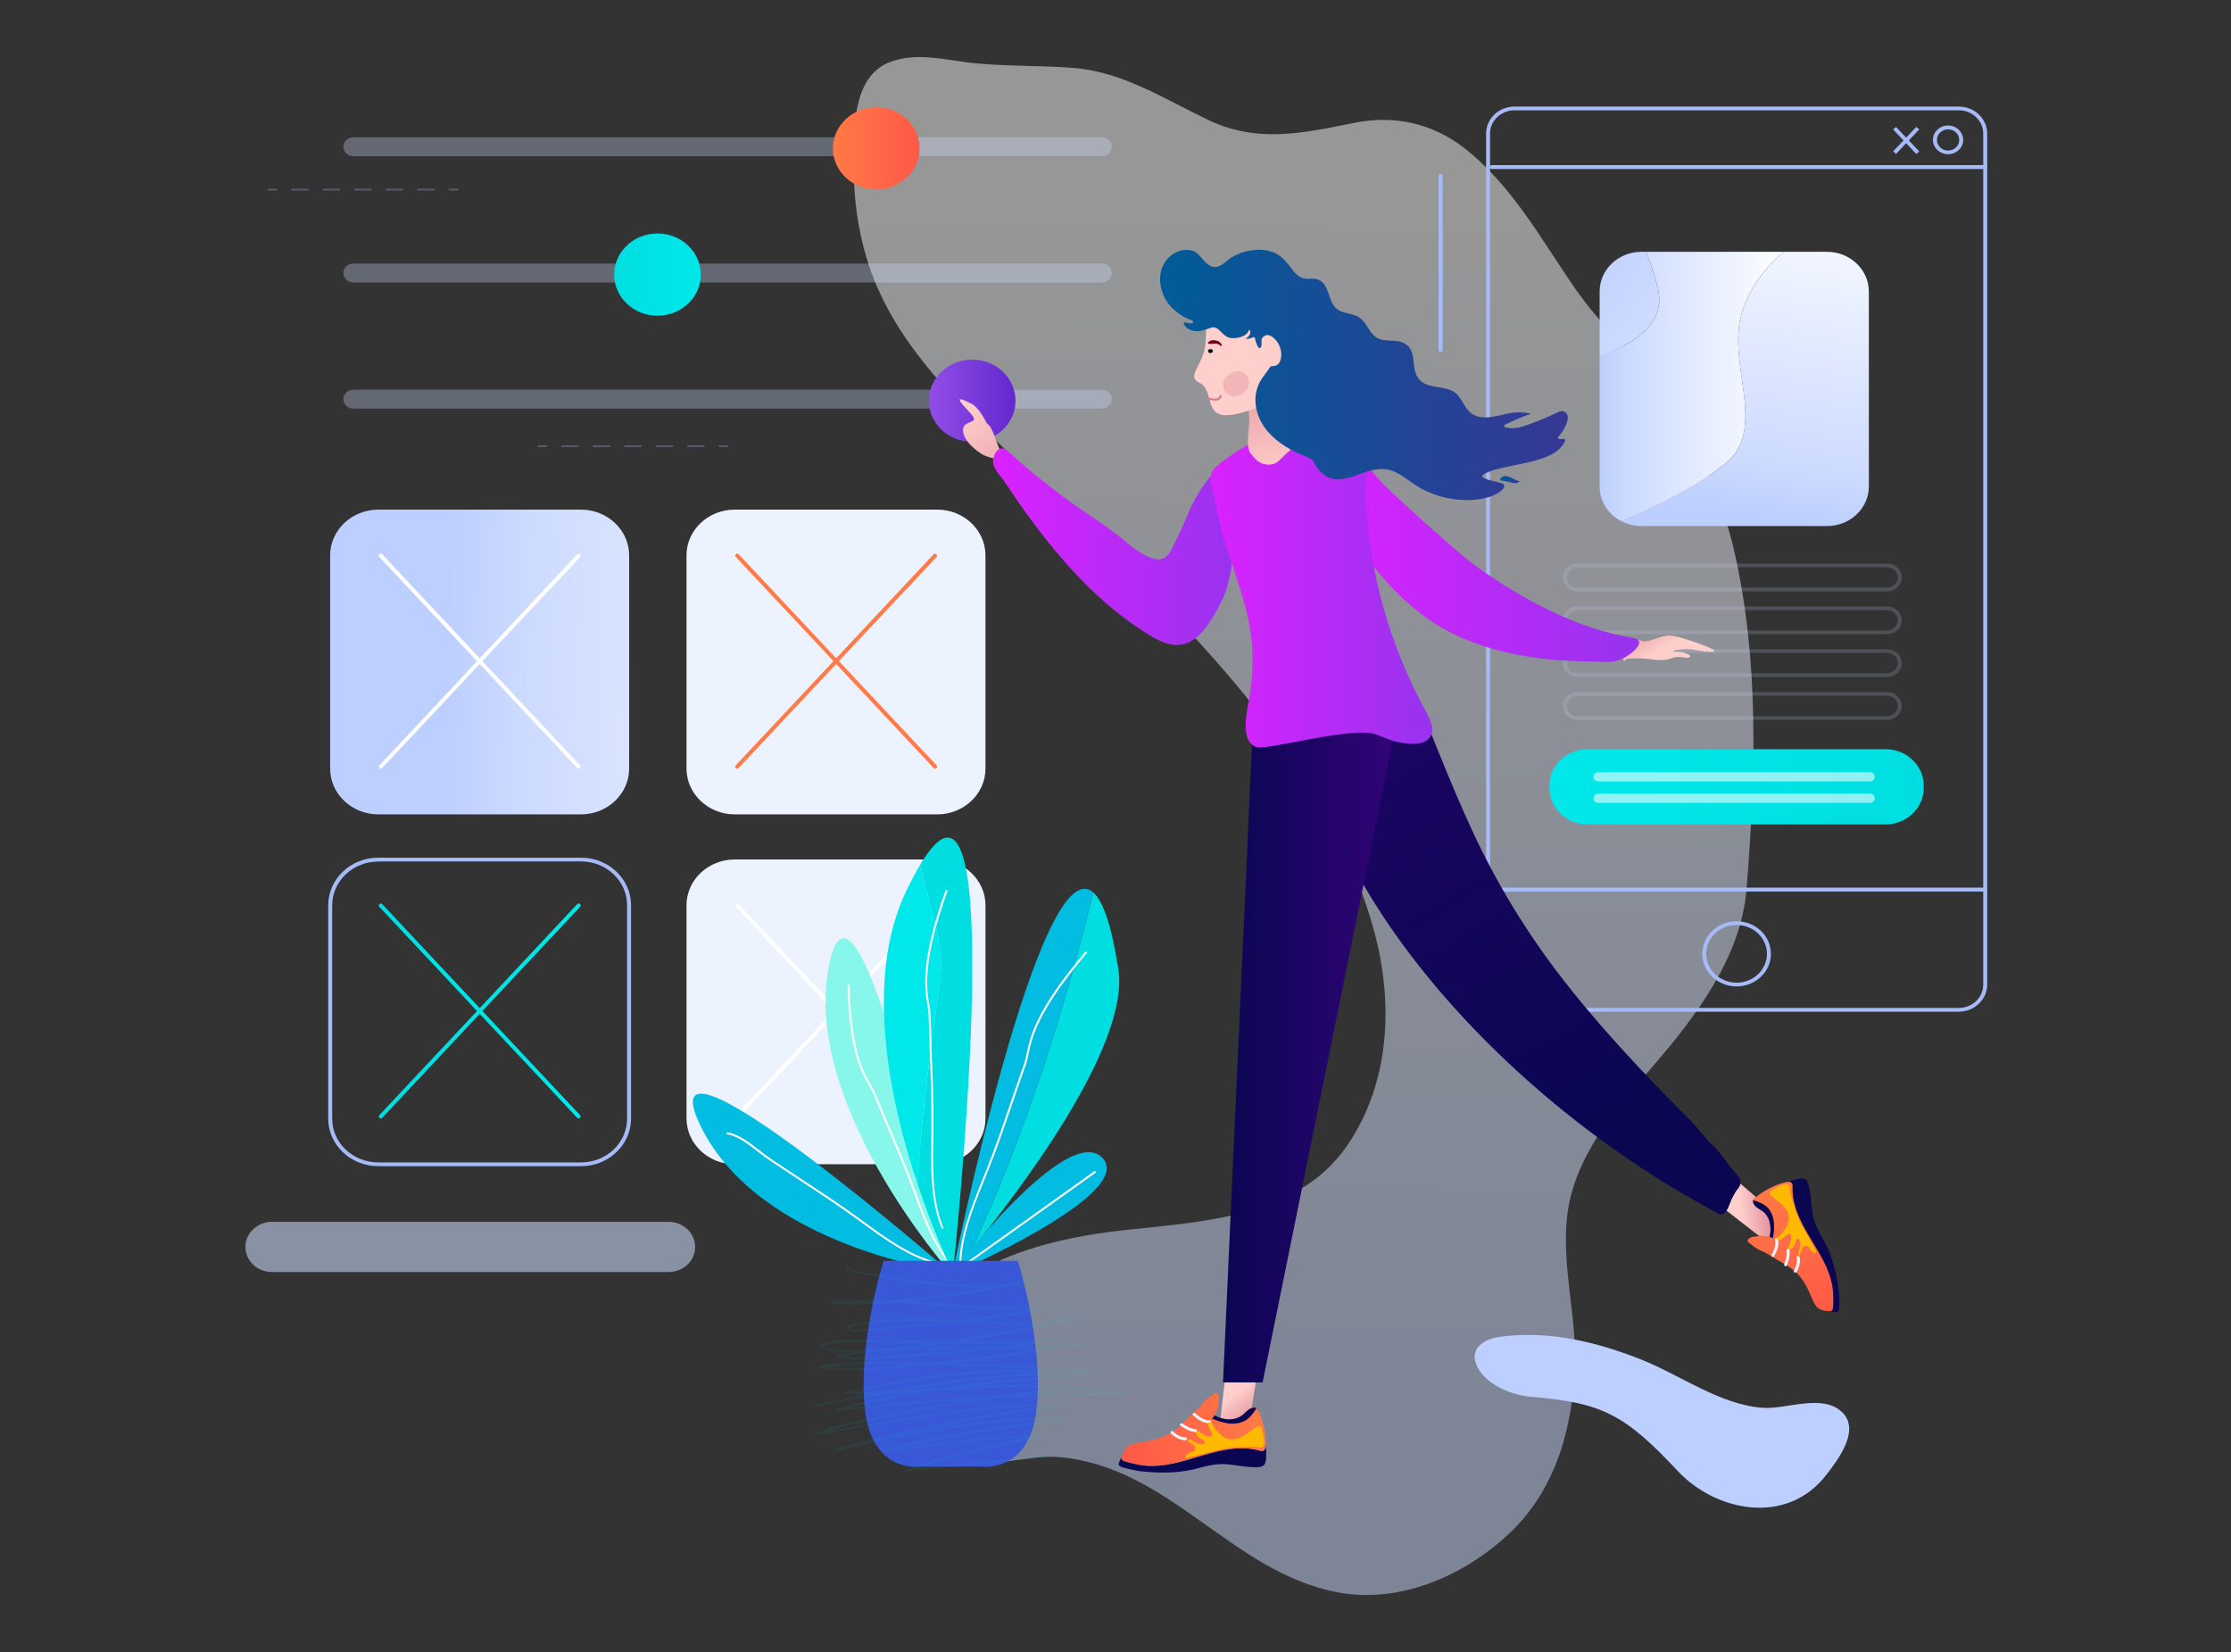 <svg width="158" height="117" viewBox="0 0 158 117" fill="none" xmlns="http://www.w3.org/2000/svg">
<rect x="0" y="0" width="158" height="117" fill="#333333" stroke="none"/>
<path opacity="0.49" d="M74.059 4.706C72.452 4.65 70.837 4.642 69.231 4.496C67.165 4.319 64.896 3.601 62.898 4.448C60.348 5.537 60.484 9.208 60.459 11.451C60.425 14.5 60.917 17.582 62.158 20.413C63.901 24.375 66.97 27.658 70.098 30.764C80.731 41.308 93.175 51.473 97.213 65.559C98.649 70.569 98.556 76.143 95.691 80.693C92.3 86.091 85.746 86.462 79.788 87.091C74.076 87.688 65.176 89.697 65.193 96.643C65.202 99.007 65.72 101.645 68.049 102.935C70.344 104.202 72.529 102.984 74.943 103.177C82.839 103.831 87.157 111.301 94.697 112.753C99.1 113.6 103.681 111.6 106.878 108.599C110.235 105.444 111.383 101.023 111.536 96.675C111.655 93.158 110.592 89.672 110.983 86.155C111.442 82.008 114.273 78.701 116.967 75.603C120.104 71.989 123.3 67.778 123.691 62.953C124.328 55.023 124.609 46.867 122.824 39.041C121.846 34.766 119.798 30.74 117.146 27.166C115.42 24.851 113.236 22.85 111.595 20.494C109.173 17.009 107.099 13.104 103.622 10.426C101.429 8.74 98.751 8.143 95.989 8.683C92.351 9.41 89.104 10.176 85.576 8.498C82.482 7.03 79.49 5.053 75.937 4.803C75.317 4.755 74.688 4.73 74.059 4.706Z" fill="url(#paint0_linear)"/>
<path d="M129.369 104.403C126.53 108.123 121.464 106.985 118.846 104.194C115.055 100.152 113.499 99.337 108.424 98.91C107.149 98.805 105.509 98.167 104.778 97.054C103.945 95.787 104.727 94.876 106.214 94.666C109.64 94.19 113.031 95.013 116.185 96.255C118.965 97.344 121.804 99.49 124.872 99.692C126.538 99.805 129.071 98.668 130.457 99.999C131.766 101.265 130.202 103.314 129.369 104.403Z" fill="#BDCFFF"/>
<path d="M26.79 57.668H41.147C43.017 57.668 44.555 56.216 44.555 54.433V39.323C44.555 37.548 43.025 36.088 41.147 36.088H26.79C24.92 36.088 23.381 37.54 23.381 39.323V54.433C23.381 56.216 24.92 57.668 26.79 57.668Z" fill="url(#paint1_linear)"/>
<path d="M26.969 54.425C26.935 54.425 26.901 54.417 26.875 54.393C26.816 54.344 26.816 54.256 26.867 54.199L40.875 39.258C40.926 39.202 41.02 39.202 41.079 39.25C41.139 39.299 41.139 39.387 41.088 39.444L27.071 54.377C27.045 54.409 27.003 54.425 26.969 54.425Z" fill="white"/>
<path d="M40.968 54.425C40.925 54.425 40.891 54.409 40.866 54.376L26.858 39.435C26.807 39.379 26.807 39.298 26.866 39.242C26.926 39.194 27.011 39.194 27.07 39.25L41.078 54.191C41.129 54.247 41.129 54.328 41.07 54.385C41.036 54.409 41.002 54.425 40.968 54.425Z" fill="white"/>
<path d="M41.146 82.581H26.79C24.835 82.581 23.245 81.072 23.245 79.217V64.099C23.245 62.243 24.835 60.734 26.79 60.734H41.146C43.102 60.734 44.691 62.243 44.691 64.099V79.209C44.691 81.072 43.102 82.581 41.146 82.581ZM26.79 61.009C24.988 61.009 23.526 62.396 23.526 64.107V79.217C23.526 80.927 24.988 82.315 26.79 82.315H41.146C42.949 82.315 44.41 80.927 44.41 79.217V64.099C44.41 62.388 42.949 61.001 41.146 61.001H26.79V61.009Z" fill="#A6BAF7"/>
<path d="M26.97 79.192C26.936 79.192 26.902 79.184 26.876 79.16C26.817 79.112 26.817 79.023 26.868 78.966L40.876 64.025C40.927 63.969 41.02 63.969 41.08 64.017C41.139 64.066 41.139 64.154 41.088 64.211L27.072 79.152C27.046 79.184 27.004 79.192 26.97 79.192Z" fill="url(#paint2_linear)"/>
<path d="M40.968 79.193C40.925 79.193 40.891 79.177 40.866 79.144L26.858 64.211C26.807 64.155 26.807 64.074 26.866 64.018C26.926 63.969 27.011 63.969 27.07 64.026L41.078 78.967C41.129 79.023 41.129 79.104 41.07 79.16C41.036 79.184 41.002 79.193 40.968 79.193Z" fill="url(#paint3_linear)"/>
<path d="M52.026 82.443H66.383C68.253 82.443 69.791 80.991 69.791 79.208V64.098C69.791 62.323 68.261 60.863 66.383 60.863H52.026C50.156 60.863 48.618 62.315 48.618 64.098V79.208C48.626 80.991 50.156 82.443 52.026 82.443Z" fill="#ECF2FE"/>
<path d="M52.205 79.193C52.171 79.193 52.137 79.184 52.111 79.16C52.052 79.112 52.052 79.023 52.103 78.967L66.111 64.026C66.162 63.969 66.256 63.969 66.315 64.018C66.375 64.066 66.375 64.155 66.324 64.211L52.316 79.152C52.282 79.184 52.248 79.193 52.205 79.193Z" fill="white"/>
<path d="M66.213 79.193C66.171 79.193 66.137 79.177 66.111 79.144L52.103 64.211C52.052 64.155 52.052 64.074 52.111 64.018C52.171 63.969 52.256 63.969 52.316 64.026L66.324 78.967C66.375 79.023 66.375 79.104 66.315 79.16C66.281 79.184 66.247 79.193 66.213 79.193Z" fill="white"/>
<path d="M52.026 57.668H66.383C68.253 57.668 69.791 56.216 69.791 54.433V39.323C69.791 37.548 68.261 36.088 66.383 36.088H52.026C50.156 36.088 48.618 37.54 48.618 39.323V54.433C48.626 56.216 50.156 57.668 52.026 57.668Z" fill="#ECF2FE"/>
<path d="M52.205 54.425C52.171 54.425 52.137 54.417 52.111 54.393C52.052 54.345 52.052 54.256 52.103 54.2L66.111 39.259C66.162 39.202 66.255 39.202 66.315 39.251C66.374 39.299 66.374 39.388 66.323 39.444L52.315 54.377C52.281 54.409 52.247 54.425 52.205 54.425Z" fill="#FF7A46"/>
<path d="M66.214 54.425C66.171 54.425 66.137 54.409 66.112 54.376L52.104 39.435C52.053 39.379 52.053 39.298 52.112 39.242C52.172 39.194 52.257 39.194 52.316 39.25L66.324 54.191C66.375 54.247 66.375 54.328 66.316 54.385C66.282 54.409 66.248 54.425 66.214 54.425Z" fill="#FF7A46"/>
<path opacity="0.56" d="M47.368 90.075H19.25C18.222 90.075 17.38 89.276 17.38 88.3C17.38 87.324 18.222 86.525 19.25 86.525H47.36C48.388 86.525 49.23 87.324 49.23 88.3C49.238 89.276 48.397 90.075 47.368 90.075Z" fill="#CDDBFF"/>
<g opacity="0.56">
<path opacity="0.56" d="M78.037 28.933H25.022C24.631 28.933 24.317 28.634 24.317 28.263C24.317 27.892 24.631 27.594 25.022 27.594H78.037C78.428 27.594 78.743 27.892 78.743 28.263C78.743 28.634 78.428 28.933 78.037 28.933Z" fill="#CDDBFF"/>
</g>
<path d="M68.848 31.289C70.543 31.289 71.917 29.985 71.917 28.376C71.917 26.768 70.543 25.464 68.848 25.464C67.154 25.464 65.78 26.768 65.78 28.376C65.78 29.985 67.154 31.289 68.848 31.289Z" fill="url(#paint4_linear)"/>
<g opacity="0.56">
<path opacity="0.56" d="M78.037 20.003H25.022C24.631 20.003 24.317 19.704 24.317 19.333C24.317 18.962 24.631 18.664 25.022 18.664H78.037C78.428 18.664 78.743 18.962 78.743 19.333C78.743 19.696 78.428 20.003 78.037 20.003Z" fill="#CDDBFF"/>
</g>
<path d="M46.561 22.358C48.256 22.358 49.63 21.054 49.63 19.445C49.63 17.837 48.256 16.533 46.561 16.533C44.867 16.533 43.493 17.837 43.493 19.445C43.493 21.054 44.867 22.358 46.561 22.358Z" fill="url(#paint5_linear)"/>
<g opacity="0.56">
<path opacity="0.56" d="M78.037 11.063H25.022C24.631 11.063 24.317 10.765 24.317 10.394C24.317 10.023 24.631 9.724 25.022 9.724H78.037C78.428 9.724 78.743 10.023 78.743 10.394C78.743 10.757 78.428 11.063 78.037 11.063Z" fill="#CDDBFF"/>
</g>
<path d="M62.057 13.419C63.752 13.419 65.125 12.116 65.125 10.507C65.125 8.899 63.752 7.595 62.057 7.595C60.362 7.595 58.988 8.899 58.988 10.507C58.988 12.116 60.362 13.419 62.057 13.419Z" fill="url(#paint6_linear)"/>
<g opacity="0.67">
<g opacity="0.67">
<path opacity="0.67" d="M51.525 31.66H50.956C50.913 31.66 50.888 31.628 50.888 31.596C50.888 31.555 50.922 31.531 50.956 31.531H51.525C51.568 31.531 51.593 31.563 51.593 31.596C51.593 31.628 51.568 31.66 51.525 31.66Z" fill="#A6BAF7"/>
</g>
<g opacity="0.67">
<path opacity="0.67" d="M49.842 31.66H48.729C48.686 31.66 48.661 31.628 48.661 31.596C48.661 31.555 48.695 31.531 48.729 31.531H49.842C49.885 31.531 49.91 31.563 49.91 31.596C49.919 31.628 49.885 31.66 49.842 31.66ZM47.615 31.66H46.502C46.459 31.66 46.434 31.628 46.434 31.596C46.434 31.555 46.468 31.531 46.502 31.531H47.615C47.658 31.531 47.683 31.563 47.683 31.596C47.683 31.628 47.658 31.66 47.615 31.66ZM45.388 31.66H44.275C44.232 31.66 44.207 31.628 44.207 31.596C44.207 31.555 44.241 31.531 44.275 31.531H45.388C45.431 31.531 45.456 31.563 45.456 31.596C45.456 31.628 45.422 31.66 45.388 31.66ZM43.153 31.66H42.039C41.997 31.66 41.971 31.628 41.971 31.596C41.971 31.555 42.005 31.531 42.039 31.531H43.153C43.195 31.531 43.221 31.563 43.221 31.596C43.229 31.628 43.195 31.66 43.153 31.66ZM40.926 31.66H39.812C39.77 31.66 39.744 31.628 39.744 31.596C39.744 31.555 39.778 31.531 39.812 31.531H40.926C40.968 31.531 40.994 31.563 40.994 31.596C40.994 31.628 40.968 31.66 40.926 31.66Z" fill="#A6BAF7"/>
</g>
<g opacity="0.67">
<path opacity="0.67" d="M38.699 31.66H38.129C38.087 31.66 38.061 31.628 38.061 31.596C38.061 31.555 38.095 31.531 38.129 31.531H38.699C38.741 31.531 38.767 31.563 38.767 31.596C38.767 31.628 38.733 31.66 38.699 31.66Z" fill="#A6BAF7"/>
</g>
</g>
<g opacity="0.67">
<g opacity="0.67">
<path opacity="0.67" d="M32.409 13.492H31.839C31.797 13.492 31.771 13.46 31.771 13.428C31.771 13.395 31.805 13.363 31.839 13.363H32.409C32.451 13.363 32.477 13.395 32.477 13.428C32.477 13.46 32.443 13.492 32.409 13.492Z" fill="#A6BAF7"/>
</g>
<g opacity="0.67">
<path opacity="0.67" d="M30.726 13.492H29.613C29.57 13.492 29.544 13.46 29.544 13.428C29.544 13.395 29.578 13.363 29.613 13.363H30.726C30.768 13.363 30.794 13.395 30.794 13.428C30.794 13.46 30.76 13.492 30.726 13.492ZM28.491 13.492H27.377C27.334 13.492 27.309 13.46 27.309 13.428C27.309 13.395 27.343 13.363 27.377 13.363H28.491C28.533 13.363 28.558 13.395 28.558 13.428C28.558 13.46 28.533 13.492 28.491 13.492ZM26.263 13.492H25.15C25.107 13.492 25.082 13.46 25.082 13.428C25.082 13.395 25.116 13.363 25.15 13.363H26.263C26.306 13.363 26.331 13.395 26.331 13.428C26.331 13.46 26.306 13.492 26.263 13.492ZM24.036 13.492H22.923C22.88 13.492 22.855 13.46 22.855 13.428C22.855 13.395 22.889 13.363 22.923 13.363H24.036C24.079 13.363 24.104 13.395 24.104 13.428C24.104 13.46 24.07 13.492 24.036 13.492ZM21.809 13.492H20.687C20.645 13.492 20.619 13.46 20.619 13.428C20.619 13.395 20.653 13.363 20.687 13.363H21.801C21.843 13.363 21.869 13.395 21.869 13.428C21.869 13.46 21.843 13.492 21.809 13.492Z" fill="#A6BAF7"/>
</g>
<g opacity="0.67">
<path opacity="0.67" d="M19.573 13.493H19.004C18.962 13.493 18.936 13.46 18.936 13.428C18.936 13.396 18.97 13.363 19.004 13.363H19.573C19.616 13.363 19.642 13.396 19.642 13.428C19.642 13.46 19.616 13.493 19.573 13.493Z" fill="#A6BAF7"/>
</g>
</g>
<path d="M134.28 8.992L134.071 9.17L135.715 10.903L135.924 10.725L134.28 8.992Z" fill="#A6BAF7"/>
<path d="M135.711 8.988L134.069 10.722L134.278 10.9L135.919 9.166L135.711 8.988Z" fill="#A6BAF7"/>
<path d="M137.963 10.919C137.368 10.919 136.892 10.459 136.892 9.902C136.892 9.338 137.377 8.886 137.963 8.886C138.55 8.886 139.034 9.346 139.034 9.902C139.034 10.467 138.558 10.919 137.963 10.919ZM137.963 9.16C137.53 9.16 137.173 9.499 137.173 9.91C137.173 10.322 137.53 10.661 137.963 10.661C138.397 10.661 138.754 10.322 138.754 9.91C138.754 9.491 138.397 9.16 137.963 9.16Z" fill="#A6BAF7"/>
<path d="M138.719 71.642H107.26C106.147 71.642 105.246 70.787 105.246 69.73V9.458C105.246 8.401 106.147 7.546 107.26 7.546H138.719C139.833 7.546 140.734 8.401 140.734 9.458V69.73C140.734 70.778 139.824 71.642 138.719 71.642ZM107.26 7.812C106.308 7.812 105.526 8.546 105.526 9.458V69.73C105.526 70.633 106.3 71.375 107.26 71.375H138.719C139.671 71.375 140.453 70.641 140.453 69.73V9.458C140.453 8.554 139.68 7.812 138.719 7.812H107.26Z" fill="#A6BAF7"/>
<path d="M140.59 63.132H105.646C105.569 63.132 105.501 63.075 105.501 62.994C105.501 62.921 105.561 62.856 105.646 62.856H140.59C140.666 62.856 140.734 62.913 140.734 62.994C140.734 63.067 140.666 63.132 140.59 63.132Z" fill="#A6BAF7"/>
<path d="M140.59 11.968H105.646C105.569 11.968 105.501 11.911 105.501 11.83C105.501 11.749 105.561 11.692 105.646 11.692H140.59C140.666 11.692 140.734 11.749 140.734 11.83C140.734 11.911 140.666 11.968 140.59 11.968Z" fill="#A6BAF7"/>
<path d="M122.986 69.851C121.643 69.851 120.555 68.818 120.555 67.544C120.555 66.269 121.643 65.236 122.986 65.236C124.329 65.236 125.417 66.269 125.417 67.544C125.417 68.81 124.329 69.851 122.986 69.851ZM122.986 65.503C121.804 65.503 120.835 66.414 120.835 67.544C120.835 68.665 121.796 69.585 122.986 69.585C124.167 69.585 125.136 68.673 125.136 67.544C125.136 66.414 124.167 65.503 122.986 65.503Z" fill="#A6BAF7"/>
<path d="M117.35 20.147C117.138 19.333 116.874 18.566 116.577 17.832H116.237C114.613 17.832 113.287 19.091 113.287 20.631V25.23C115.965 24.23 118.124 22.794 117.35 20.147Z" fill="url(#paint7_linear)"/>
<path d="M126.326 17.832H116.577C116.883 18.566 117.138 19.333 117.35 20.147C118.124 22.794 115.973 24.23 113.287 25.23V34.459C113.287 35.524 113.916 36.452 114.843 36.92C117.444 35.782 119.968 34.572 122.017 32.967C125.459 30.401 122.017 25.504 123.487 21.777C124.006 20.293 125.017 18.937 126.326 17.832Z" fill="url(#paint8_linear)"/>
<path d="M129.395 17.832H126.326C125.017 18.937 124.014 20.293 123.487 21.777C122.017 25.504 125.451 30.401 122.017 32.967C119.968 34.572 117.444 35.774 114.843 36.92C115.259 37.129 115.735 37.25 116.237 37.25H129.403C131.027 37.25 132.353 35.992 132.353 34.451V20.631C132.344 19.091 131.018 17.832 129.395 17.832Z" fill="url(#paint9_linear)"/>
<path d="M112.429 58.379H133.543C135.022 58.379 136.237 57.225 136.237 55.821V55.612C136.237 54.208 135.022 53.054 133.543 53.054H112.429C110.95 53.054 109.734 54.208 109.734 55.612V55.821C109.734 57.225 110.95 58.379 112.429 58.379Z" fill="url(#paint10_linear)"/>
<path opacity="0.56" d="M132.438 55.337H113.185C113.007 55.337 112.854 55.2 112.854 55.023V54.999C112.854 54.829 112.998 54.684 113.185 54.684H132.438C132.616 54.684 132.769 54.821 132.769 54.999V55.023C132.769 55.192 132.625 55.337 132.438 55.337Z" fill="white"/>
<path opacity="0.56" d="M132.438 56.854H113.185C113.007 56.854 112.854 56.717 112.854 56.539V56.515C112.854 56.346 112.998 56.201 113.185 56.201H132.438C132.616 56.201 132.769 56.338 132.769 56.515V56.539C132.769 56.717 132.625 56.854 132.438 56.854Z" fill="white"/>
<g opacity="0.56">
<g opacity="0.56">
<path opacity="0.56" d="M133.645 41.873H111.714C111.145 41.873 110.677 41.429 110.677 40.889C110.677 40.348 111.145 39.904 111.714 39.904H133.645C134.214 39.904 134.682 40.348 134.682 40.889C134.69 41.429 134.223 41.873 133.645 41.873ZM111.723 40.17C111.306 40.17 110.966 40.493 110.966 40.889C110.966 41.284 111.306 41.606 111.723 41.606H133.653C134.07 41.606 134.41 41.284 134.41 40.889C134.41 40.493 134.07 40.17 133.653 40.17H111.723Z" fill="#CDDBFF"/>
</g>
<g opacity="0.56">
<path opacity="0.56" d="M133.645 44.906H111.715C111.145 44.906 110.678 44.463 110.678 43.922C110.678 43.382 111.145 42.938 111.715 42.938H133.645C134.214 42.938 134.682 43.382 134.682 43.922C134.69 44.463 134.223 44.906 133.645 44.906ZM111.723 43.204C111.307 43.204 110.967 43.527 110.967 43.922C110.967 44.318 111.307 44.64 111.723 44.64H133.653C134.07 44.64 134.41 44.318 134.41 43.922C134.41 43.527 134.07 43.204 133.653 43.204H111.723Z" fill="#CDDBFF"/>
</g>
<g opacity="0.56">
<path opacity="0.56" d="M133.645 47.94H111.715C111.145 47.94 110.678 47.496 110.678 46.955C110.678 46.415 111.145 45.971 111.715 45.971H133.645C134.214 45.971 134.682 46.415 134.682 46.955C134.69 47.496 134.223 47.94 133.645 47.94ZM111.723 46.237C111.307 46.237 110.967 46.56 110.967 46.955C110.967 47.351 111.307 47.673 111.723 47.673H133.653C134.07 47.673 134.41 47.351 134.41 46.955C134.41 46.56 134.07 46.237 133.653 46.237H111.723Z" fill="#CDDBFF"/>
</g>
<g opacity="0.56">
<path opacity="0.56" d="M133.645 50.973H111.715C111.145 50.973 110.678 50.529 110.678 49.989C110.678 49.448 111.145 49.004 111.715 49.004H133.645C134.214 49.004 134.682 49.448 134.682 49.989C134.69 50.529 134.223 50.973 133.645 50.973ZM111.723 49.271C111.307 49.271 110.967 49.593 110.967 49.989C110.967 50.384 111.307 50.707 111.723 50.707H133.653C134.07 50.707 134.41 50.384 134.41 49.989C134.41 49.593 134.07 49.271 133.653 49.271H111.723Z" fill="#CDDBFF"/>
</g>
</g>
<path d="M102.024 24.931C101.948 24.931 101.88 24.875 101.88 24.794V12.451C101.88 12.379 101.939 12.314 102.024 12.314C102.109 12.314 102.169 12.37 102.169 12.451V24.794C102.169 24.867 102.101 24.931 102.024 24.931Z" fill="#A6BAF7"/>
<path d="M67.276 90.076C67.276 90.076 45.439 71.069 49.596 79.693C53.752 88.317 67.276 90.076 67.276 90.076Z" fill="#03BCE1"/>
<path d="M67.31 90.116C67.31 90.116 60.714 58.492 58.716 68.334C56.719 78.185 67.31 90.116 67.31 90.116Z" fill="#86F7EA"/>
<path d="M66.222 89.487C66.213 89.487 66.213 89.487 66.205 89.487C64.326 88.987 62.609 87.728 61.088 86.623C60.901 86.486 60.705 86.341 60.518 86.212C59.252 85.292 57.917 84.421 56.634 83.574C55.92 83.106 55.172 82.614 54.449 82.13C54.211 81.968 53.965 81.775 53.701 81.573C53.03 81.049 52.273 80.46 51.508 80.323C51.466 80.314 51.44 80.282 51.449 80.242C51.457 80.21 51.491 80.177 51.534 80.185C52.341 80.331 53.115 80.927 53.795 81.468C54.05 81.67 54.296 81.863 54.534 82.017C55.257 82.509 55.996 82.993 56.71 83.461C58.002 84.308 59.328 85.179 60.603 86.099C60.79 86.236 60.977 86.373 61.173 86.51C62.677 87.615 64.386 88.866 66.239 89.35C66.273 89.358 66.298 89.398 66.29 89.431C66.281 89.471 66.256 89.487 66.222 89.487Z" fill="white"/>
<path d="M67.463 89.721C67.446 89.721 67.42 89.713 67.412 89.697C66.128 88.302 65.414 86.357 64.785 84.639C64.709 84.421 64.624 84.211 64.547 83.993C64.02 82.566 63.408 81.146 62.822 79.766C62.49 79 62.159 78.209 61.836 77.427C61.768 77.257 61.666 77.08 61.547 76.878C61.02 75.983 60.136 74.474 60.025 69.779C60.025 69.738 60.059 69.714 60.093 69.706C60.136 69.706 60.161 69.738 60.17 69.771C60.272 74.434 61.147 75.918 61.666 76.805C61.785 77.007 61.895 77.193 61.963 77.37C62.286 78.153 62.626 78.943 62.949 79.71C63.536 81.089 64.148 82.509 64.683 83.945C64.76 84.155 64.836 84.373 64.921 84.591C65.542 86.293 66.247 88.229 67.514 89.6C67.539 89.624 67.539 89.673 67.505 89.697C67.488 89.721 67.48 89.721 67.463 89.721Z" fill="white"/>
<path d="M67.471 90.076C67.471 90.076 68.015 89.455 68.865 88.414C72.673 80.145 75.317 71.779 77.433 63.203C73.625 59.823 67.471 90.076 67.471 90.076Z" fill="#03BCE1"/>
<path d="M79.201 68.618C78.717 65.496 78.113 63.81 77.433 63.205C75.317 71.78 72.673 80.146 68.865 88.415C72.146 84.398 80.043 74.063 79.201 68.618Z" fill="#00DEE1"/>
<path d="M68.007 89.85C67.964 89.85 67.939 89.818 67.939 89.786C67.896 87.688 68.78 85.51 69.554 83.59C69.656 83.348 69.749 83.106 69.843 82.872C70.48 81.267 71.05 79.613 71.594 78.007C71.9 77.12 72.214 76.2 72.537 75.297C72.605 75.103 72.656 74.877 72.707 74.619C72.937 73.474 73.328 71.562 76.847 67.415C76.872 67.383 76.915 67.383 76.949 67.407C76.983 67.431 76.983 67.471 76.957 67.504C73.464 71.618 73.073 73.514 72.843 74.643C72.792 74.901 72.741 75.127 72.673 75.337C72.35 76.241 72.036 77.16 71.73 78.048C71.177 79.653 70.616 81.307 69.97 82.912C69.877 83.147 69.775 83.388 69.681 83.63C68.908 85.543 68.032 87.705 68.075 89.77C68.075 89.818 68.049 89.85 68.007 89.85Z" fill="white"/>
<path d="M64.99 83.872C66.231 87.591 67.489 90.132 67.489 90.132C67.489 90.132 71.773 50.32 65.185 61.195C65.687 63.97 66.945 66.551 66.562 69.569C65.925 74.264 65.211 79.088 64.99 83.872Z" fill="#00DEE1"/>
<path d="M64.99 83.872C65.211 79.097 65.925 74.264 66.571 69.569C66.953 66.56 65.695 63.978 65.194 61.195C64.888 61.703 64.556 62.324 64.199 63.058C61.148 69.367 63.043 78.056 64.99 83.872Z" fill="#00E8EA"/>
<path d="M66.749 87.002C66.724 87.002 66.69 86.986 66.681 86.962C65.882 85.01 65.925 82.678 65.959 80.621C65.967 80.363 65.967 80.105 65.967 79.855C65.984 78.136 65.916 76.402 65.857 74.716C65.823 73.78 65.789 72.812 65.763 71.86C65.755 71.65 65.721 71.432 65.678 71.174C65.483 70.02 65.16 68.1 66.962 63.058C66.97 63.026 67.013 63.002 67.055 63.018C67.089 63.026 67.115 63.066 67.098 63.107C65.304 68.116 65.627 70.02 65.814 71.158C65.857 71.424 65.899 71.65 65.899 71.868C65.925 72.82 65.959 73.788 65.993 74.724C66.061 76.41 66.12 78.152 66.103 79.871C66.103 80.121 66.095 80.379 66.095 80.645C66.061 82.694 66.018 85.01 66.809 86.938C66.826 86.97 66.809 87.01 66.766 87.026C66.766 87.002 66.758 87.002 66.749 87.002Z" fill="white"/>
<path d="M67.294 90.286C67.294 90.286 75.548 79.419 78.064 81.984C80.58 84.55 67.294 90.286 67.294 90.286Z" fill="#03BCE1"/>
<path d="M67.293 90.374C67.268 90.374 67.251 90.366 67.234 90.35C67.208 90.318 67.217 90.278 67.251 90.253L77.493 82.944C77.527 82.92 77.57 82.928 77.595 82.96C77.621 82.993 77.612 83.033 77.578 83.057L67.336 90.358C67.327 90.366 67.31 90.374 67.293 90.374Z" fill="white"/>
<path d="M72.087 89.286H62.575C62.575 89.286 60.765 94.997 61.241 99.701C61.717 104.404 65.202 103.855 65.202 103.855H67.267H67.395H69.46C69.46 103.855 72.945 104.396 73.421 99.701C73.897 94.997 72.087 89.286 72.087 89.286Z" fill="#3958D7"/>
<g opacity="0.42">
<g opacity="0.42">
<path opacity="0.42" d="M63.995 104.162L64.505 103.984C67.242 103.008 70.166 102.363 73.022 101.758C69.486 101.887 65.941 102.363 62.507 102.831L62.473 102.702C66.468 101.556 70.71 101.016 74.832 100.515C74.05 100.443 73.26 100.483 72.512 100.532C68.525 100.806 64.199 101.524 59.277 102.71L59.243 102.581C64.097 101.282 69.095 100.265 74.135 99.547C68.661 99.668 63.238 100.645 57.985 101.588L57.467 101.677L57.943 101.459C58.733 101.088 59.617 100.878 60.535 100.669C63.255 100.056 66.026 99.531 68.814 99.112C65.601 99.305 62.397 99.58 59.226 99.927L59.201 99.797C60.884 99.313 62.575 98.926 64.301 98.612C63.969 98.628 63.638 98.644 63.306 98.66C61.904 98.821 60.595 99.023 59.337 99.281C58.801 99.394 58.257 99.515 57.722 99.636L57.688 99.507C58.215 99.378 58.759 99.257 59.303 99.152C60.025 98.999 60.756 98.854 61.487 98.716C61.02 98.725 60.561 98.725 60.102 98.716L59.592 98.708L60.085 98.579C64.955 97.329 70.157 96.821 75.266 97.087C75.504 97.079 75.742 97.063 75.98 97.055C72.673 96.837 69.341 96.7 66.018 96.635C65.04 96.732 64.012 96.821 62.924 96.909C61.215 97.046 59.677 97.143 58.164 96.861L57.849 96.804L58.155 96.732C59.158 96.49 60.212 96.474 61.385 96.466C62.924 96.457 64.471 96.474 66.009 96.498C69.001 96.207 71.543 95.869 73.923 95.457C72.716 95.489 71.509 95.506 70.327 95.506C67.522 95.828 64.7 96.078 61.887 96.232C60.969 96.28 60.144 96.312 59.354 96.127L59.099 96.07L59.354 95.998C59.796 95.877 60.263 95.788 60.714 95.731C60.195 95.74 59.685 95.723 59.175 95.683C58.776 95.651 58.334 95.586 58.07 95.32L58.002 95.255L58.087 95.215C58.75 94.9 59.541 94.876 60.365 94.876C61.81 94.876 63.281 94.9 64.7 94.933C65.525 94.949 66.349 94.965 67.174 94.973C69.358 94.659 71.526 94.255 73.659 93.771C72.01 93.811 70.344 93.739 68.721 93.658C68.508 93.65 68.287 93.634 68.075 93.626C65.627 93.908 63.162 94.086 60.739 94.263C60.331 94.296 60.076 94.215 59.991 94.037L59.974 93.997L60.008 93.965C60.212 93.763 60.544 93.698 60.833 93.658C63.221 93.311 65.678 93.384 68.075 93.497C69.826 93.295 71.577 93.037 73.294 92.682C72.784 92.714 72.299 92.73 71.866 92.73C71.857 92.73 71.84 92.73 71.832 92.73C70.106 92.73 68.355 92.593 66.655 92.456C65.559 92.367 64.445 92.279 63.323 92.23C62.575 92.287 61.827 92.335 61.071 92.367C60.365 92.4 59.668 92.416 58.98 92.295L58.495 92.206L58.98 92.158C60.416 92.02 61.861 92.02 63.306 92.085C65.644 91.899 67.964 91.577 70.251 91.125C66.876 91.222 63.536 90.641 60.289 90.076C60.178 90.06 60.008 89.987 59.966 89.874C59.949 89.826 59.957 89.77 60 89.729C60.025 89.705 60.068 89.697 60.102 89.729C60.127 89.754 60.136 89.794 60.102 89.826C60.093 89.834 60.093 89.834 60.093 89.834C60.093 89.858 60.187 89.923 60.306 89.947C63.825 90.56 67.454 91.189 71.092 90.956C71.764 90.81 72.427 90.665 73.09 90.496L73.421 90.415L73.149 90.617C72.724 90.931 72.129 91.012 71.602 91.052C71.441 91.069 71.279 91.077 71.109 91.093C68.857 91.569 66.562 91.924 64.25 92.141C65.057 92.19 65.856 92.254 66.647 92.319C68.338 92.456 70.089 92.593 71.815 92.593C71.823 92.593 71.84 92.593 71.849 92.593C72.682 92.593 73.702 92.561 74.722 92.367C75.036 92.295 75.351 92.214 75.657 92.133L75.699 92.263C75.385 92.359 75.07 92.44 74.756 92.496C72.826 92.956 70.854 93.287 68.874 93.537C70.676 93.626 72.529 93.707 74.339 93.618C75.079 93.44 75.81 93.255 76.541 93.061L76.83 92.981L76.609 93.174C76.124 93.594 75.376 93.69 74.645 93.739C74.552 93.747 74.458 93.747 74.365 93.755C72.282 94.255 70.166 94.667 68.032 94.997C70.659 95.013 73.302 94.957 75.895 94.618L75.912 94.755C74.441 94.989 72.971 95.191 71.483 95.376C72.597 95.368 73.727 95.344 74.849 95.296C75.589 95.159 76.354 95.046 77.102 95.159L77.654 95.247L77.094 95.296C76.354 95.36 75.614 95.401 74.866 95.433C74.815 95.441 74.764 95.449 74.705 95.465L74.637 95.481C72.333 95.901 69.911 96.24 67.089 96.538C70.489 96.619 73.889 96.78 77.255 97.022V97.159C77 97.168 76.754 97.175 76.498 97.184C76.822 97.208 77.144 97.24 77.468 97.264V97.401C74.254 97.611 71.296 97.821 68.491 98.152C69.426 98.111 70.404 98.087 71.424 98.079C71.534 98.079 71.645 98.079 71.755 98.079C72.367 98.055 72.971 98.039 73.583 98.039C74.246 98.031 74.951 98.039 75.623 98.16C76.906 98.24 78.181 98.386 79.431 98.652L80.043 98.781H79.414C76.405 98.797 73.379 98.886 70.361 99.047C67.055 99.499 63.774 100.096 60.552 100.822C59.864 100.975 59.201 101.137 58.572 101.363C63.986 100.394 69.571 99.426 75.206 99.418L75.215 99.555C71.449 100.056 67.692 100.725 64.003 101.564C67.029 100.983 69.834 100.604 72.486 100.427C73.413 100.362 74.399 100.314 75.368 100.475L75.827 100.556L75.368 100.612C71.424 101.088 67.352 101.58 63.476 102.589C66.842 102.137 70.302 101.701 73.761 101.629L73.778 101.758C70.88 102.363 67.879 102.992 65.066 103.952L74.152 103.089C74.186 103.089 74.229 103.113 74.229 103.145C74.229 103.186 74.203 103.218 74.169 103.218L63.995 104.162ZM65.482 98.555C63.612 98.854 61.793 99.225 60 99.717C63.425 99.354 66.885 99.079 70.344 98.902C72.121 98.66 73.906 98.458 75.691 98.297C75.657 98.289 75.631 98.289 75.597 98.281C74.305 98.2 73.013 98.192 71.755 98.2C70.276 98.257 68.806 98.345 67.361 98.442C66.74 98.483 66.111 98.523 65.482 98.555ZM76.396 98.337L76.481 98.361L76.116 98.394C74.747 98.515 73.379 98.652 72.019 98.821C74.263 98.725 76.507 98.66 78.743 98.644C77.969 98.507 77.187 98.41 76.396 98.337ZM60.62 98.587C61.181 98.587 61.742 98.579 62.303 98.563C66.094 97.885 69.945 97.418 73.812 97.175C69.358 97.071 64.87 97.547 60.62 98.587ZM75.249 97.232C71.228 97.434 67.216 97.869 63.272 98.539H63.281C64.377 98.41 65.525 98.313 66.749 98.24C69.817 97.813 73.047 97.555 76.583 97.321C76.133 97.28 75.691 97.256 75.249 97.232ZM58.512 96.796C59.898 97.006 61.317 96.917 62.89 96.788C63.536 96.732 64.165 96.683 64.768 96.627C63.629 96.611 62.499 96.603 61.36 96.611C60.34 96.611 59.405 96.635 58.512 96.796ZM59.66 96.07C60.348 96.183 61.062 96.159 61.861 96.111C64.258 95.974 66.664 95.78 69.061 95.522C66.63 95.53 64.139 95.554 61.691 95.772C61.028 95.836 60.331 95.909 59.66 96.07ZM58.24 95.312C58.478 95.489 58.844 95.538 59.175 95.57C60.544 95.675 61.946 95.578 63.247 95.457C64.267 95.36 65.278 95.247 66.29 95.118C65.754 95.11 65.219 95.102 64.692 95.086C63.272 95.054 61.802 95.03 60.357 95.03C59.592 95.03 58.852 95.054 58.24 95.312ZM67.182 95.126C66.29 95.255 65.389 95.368 64.496 95.465C66.196 95.401 67.896 95.393 69.562 95.385C69.809 95.385 70.055 95.385 70.31 95.385C71.305 95.272 72.291 95.142 73.277 95.005C71.245 95.142 69.197 95.151 67.182 95.126ZM60.144 94.037C60.246 94.158 60.518 94.166 60.731 94.15C62.873 93.997 65.04 93.836 67.199 93.61C65.083 93.521 62.941 93.505 60.85 93.811C60.595 93.844 60.314 93.892 60.144 94.037ZM76.175 93.303C75.835 93.392 75.504 93.481 75.164 93.561C75.529 93.521 75.878 93.448 76.175 93.303ZM59.668 92.254C60.119 92.279 60.586 92.27 61.054 92.246C61.36 92.23 61.657 92.214 61.963 92.198C61.198 92.19 60.433 92.206 59.668 92.254Z" fill="#00DEE1"/>
</g>
</g>
<path d="M69.877 29.973C69.877 29.973 69.384 28.86 68.746 28.561C68.109 28.263 67.828 28.134 68.032 28.465C68.236 28.795 68.882 29.336 68.976 29.634C69.069 29.933 68.219 29.852 68.202 30.425C68.177 30.998 68.755 31.651 69.477 32.119C70.2 32.587 70.676 32.256 71.347 33.208C72.019 34.16 72.716 33.474 72.716 33.474C72.716 33.474 71.194 32.789 70.837 31.942C70.472 31.095 70.31 30.247 69.877 29.973Z" fill="url(#paint11_linear)"/>
<path d="M74.799 39.081C76.668 41.316 78.785 43.357 81.31 44.922C83.409 46.229 84.795 46.059 86.52 42.558C87.642 40.283 87.226 36.935 88.059 34.765C88.458 33.716 87.583 32.869 86.129 33.273C85.109 34.386 84.557 35.378 84.081 36.508C83.843 37.072 83.596 37.629 83.324 38.178C83.095 38.629 82.831 39.428 82.279 39.589C82.066 39.654 81.828 39.605 81.616 39.541C80.757 39.259 80.094 38.654 79.414 38.105C78.062 37.024 76.567 36.128 75.181 35.088C73.864 34.103 72.588 33.055 71.373 31.95C70.82 31.441 70.412 32.014 70.336 32.538C70.251 33.151 70.829 33.636 71.144 34.112C72.274 35.814 73.472 37.5 74.799 39.081Z" fill="url(#paint12_linear)"/>
<path d="M115.208 46.656C115.752 46.6 116.296 46.608 116.823 46.672C117.197 46.713 117.571 46.785 117.962 46.721C118.259 46.664 118.557 46.527 118.863 46.519C119.084 46.511 119.296 46.584 119.526 46.576C119.585 46.576 119.662 46.559 119.687 46.503C119.721 46.43 119.653 46.374 119.585 46.342C119.254 46.188 118.871 46.124 118.489 46.156C118.506 46.084 118.599 46.043 118.676 46.035C119.041 45.971 119.407 45.954 119.764 45.987C120.308 46.043 120.835 46.213 121.396 46.132C121.421 46.067 121.362 46.019 121.311 45.987C120.605 45.632 119.832 45.398 119.058 45.164C118.786 45.083 118.514 45.002 118.225 45.002C117.775 45.011 117.333 45.204 116.891 45.341C116.729 45.39 116.568 45.43 116.415 45.414C116.262 45.398 116.126 45.325 115.973 45.293C115.718 45.236 115.42 45.285 115.199 45.156C115.165 45.132 115.123 45.107 115.08 45.107C114.987 45.107 114.919 45.22 114.885 45.317C114.715 45.833 114.766 46.398 115.029 46.818" fill="url(#paint13_linear)"/>
<path d="M112.624 46.834C109.232 46.834 105.9 46.277 103.197 45.019C100.316 43.679 98.318 41.525 96.576 39.226C95.3 37.806 92.657 31.691 94.365 30.368C95.853 31.594 96.975 33.361 98.394 34.7C100.095 36.282 101.489 37.564 103.308 39.113C105.271 40.791 108.025 42.469 110.516 43.583C112.097 44.309 113.822 44.857 115.701 45.188C116.559 45.333 115.837 46.116 115.089 46.543C114.205 47.052 113.38 46.834 112.624 46.834Z" fill="url(#paint14_linear)"/>
<path d="M122.254 82.96L125.187 85.468L125.578 88.3L121.345 85.009L122.254 82.96Z" fill="url(#paint15_linear)"/>
<path d="M125.314 86.493C125.237 86.227 125.093 85.985 124.88 85.815C124.753 85.71 124.6 85.638 124.464 85.541C124.328 85.444 124.2 85.323 124.158 85.17C124.141 85.113 124.132 85.049 124.149 84.992C124.183 84.895 124.285 84.831 124.387 84.815C124.489 84.799 124.6 84.823 124.702 84.847C124.94 84.903 125.169 84.968 125.382 85.089C125.594 85.21 125.773 85.388 125.849 85.614C125.926 85.831 125.9 86.073 125.883 86.307C125.866 86.59 125.849 86.864 125.798 87.138C125.764 87.324 125.705 87.509 125.611 87.679C125.577 87.735 125.441 88.01 125.339 87.961C125.212 87.905 125.373 87.316 125.382 87.203C125.399 86.961 125.382 86.719 125.314 86.493Z" fill="#0A0652"/>
<path d="M126.436 83.726C126.606 83.685 126.827 83.669 126.912 83.814C126.955 83.887 126.946 83.968 126.946 84.056C126.895 85.355 127.533 86.565 128.196 87.671C128.867 88.784 129.598 89.905 129.777 91.188C129.836 91.632 129.836 92.084 129.819 92.535C129.811 92.656 129.794 92.802 129.683 92.842C129.641 92.858 129.598 92.858 129.556 92.858C129.683 92.89 129.819 92.906 129.955 92.923C130.006 92.931 130.066 92.931 130.117 92.915C130.227 92.866 130.253 92.721 130.253 92.6C130.27 92.14 130.27 91.68 130.202 91.228C130.015 89.921 129.675 88.671 129.003 87.542C128.748 87.122 128.544 86.67 128.425 86.194C128.272 85.581 128.298 84.928 128.17 84.306C128.119 84.081 128.068 83.669 127.864 83.516C127.609 83.33 127.082 83.548 126.81 83.621C126.666 83.653 126.53 83.701 126.394 83.75C126.411 83.734 126.419 83.726 126.436 83.726Z" fill="#0A0652"/>
<path d="M124.124 84.977C124.473 85.082 124.838 85.203 125.11 85.445C125.433 85.727 125.595 86.162 125.629 86.59C125.663 86.945 125.62 87.308 125.569 87.671C125.433 87.623 125.289 87.574 125.144 87.542C124.906 87.486 124.651 87.469 124.43 87.558C124.226 87.55 124.014 87.582 123.861 87.711C123.801 87.76 123.742 87.849 123.776 87.913C123.793 87.945 123.818 87.962 123.844 87.986C124.048 88.139 124.252 88.317 124.473 88.446C124.626 88.534 124.796 88.591 124.957 88.671C125.433 88.93 125.875 89.236 126.351 89.486C126.683 89.696 127.014 89.914 127.286 90.188C127.779 90.688 128.068 91.342 128.34 91.979C128.451 92.229 128.57 92.495 128.791 92.649C128.995 92.794 129.258 92.826 129.513 92.85C129.53 92.85 129.539 92.85 129.556 92.85C129.598 92.85 129.641 92.85 129.683 92.834C129.794 92.786 129.819 92.641 129.819 92.528C129.836 92.076 129.845 91.624 129.777 91.18C129.598 89.898 128.859 88.776 128.196 87.663C127.524 86.55 126.895 85.34 126.946 84.049C126.946 83.968 126.955 83.879 126.912 83.807C126.827 83.662 126.606 83.67 126.436 83.718C126.428 83.718 126.411 83.726 126.402 83.726C125.552 83.96 124.762 84.388 124.124 84.977Z" fill="url(#paint16_linear)"/>
<path d="M127.133 90.115C127.108 90.115 127.074 90.107 127.057 90.083C127.014 90.042 127.023 89.978 127.065 89.937C127.091 89.913 127.108 89.865 127.125 89.825C127.176 89.695 127.218 89.566 127.244 89.437C127.269 89.3 127.269 89.179 127.235 89.074C127.218 89.018 127.252 88.961 127.303 88.945C127.363 88.929 127.422 88.961 127.439 89.01C127.482 89.147 127.49 89.3 127.456 89.478C127.431 89.623 127.371 89.76 127.32 89.897C127.295 89.954 127.269 90.034 127.201 90.091C127.184 90.107 127.159 90.115 127.133 90.115Z" fill="#ECF2FE"/>
<path d="M126.462 89.663C126.453 89.663 126.436 89.663 126.428 89.655C126.368 89.639 126.343 89.582 126.36 89.526C126.462 89.219 126.581 88.88 126.53 88.55C126.521 88.493 126.564 88.445 126.615 88.437C126.674 88.421 126.725 88.469 126.734 88.517C126.793 88.897 126.666 89.276 126.555 89.582C126.547 89.631 126.504 89.663 126.462 89.663Z" fill="#ECF2FE"/>
<path d="M125.552 89.009C125.535 89.009 125.518 89.009 125.501 88.993C125.45 88.969 125.433 88.904 125.458 88.856C125.577 88.654 125.645 88.485 125.688 88.332C125.739 88.138 125.747 87.953 125.705 87.791C125.688 87.735 125.722 87.678 125.781 87.67C125.841 87.654 125.9 87.686 125.909 87.743C125.96 87.936 125.96 88.154 125.892 88.38C125.841 88.558 125.764 88.727 125.645 88.953C125.628 88.993 125.594 89.009 125.552 89.009Z" fill="#ECF2FE"/>
<path d="M127.533 88.655C127.584 88.477 127.728 88.171 127.966 88.235C128.043 88.251 128.094 88.316 128.136 88.38C128.238 88.55 128.332 88.727 128.561 88.719C128.587 88.719 128.629 88.711 128.638 88.687C128.646 88.671 128.638 88.647 128.629 88.63C128.442 88.284 128.281 87.937 128.085 87.598C127.873 87.219 127.635 86.856 127.448 86.46C127.252 86.065 127.125 85.637 126.997 85.218C126.887 84.847 126.751 84.476 126.742 84.08C126.742 84.024 126.742 83.967 126.708 83.919C126.649 83.838 126.513 83.846 126.419 83.863C126.088 83.935 125.765 84.113 125.476 84.298C125.399 84.347 125.314 84.395 125.331 84.492C125.34 84.581 125.408 84.653 125.476 84.71C125.697 84.903 125.943 85.065 126.164 85.266C126.436 85.516 126.657 85.815 126.691 86.194C126.717 86.517 126.564 86.791 126.394 87.057C126.258 87.267 126.096 87.461 125.901 87.622C125.875 87.646 125.85 87.662 125.841 87.695C125.824 87.743 125.85 87.808 125.901 87.832C125.952 87.856 126.011 87.848 126.062 87.832C126.113 87.816 126.156 87.775 126.207 87.735C126.334 87.63 126.462 87.525 126.589 87.428C126.623 87.396 126.674 87.364 126.717 87.372C126.921 87.404 126.844 87.808 126.81 87.921C126.768 88.05 126.708 88.179 126.666 88.308C126.657 88.34 126.64 88.372 126.649 88.404C126.657 88.437 126.666 88.469 126.7 88.485C126.734 88.501 126.768 88.493 126.802 88.477C126.929 88.421 127.023 88.308 127.082 88.187C127.15 88.05 127.159 87.848 127.278 87.751C127.456 87.598 127.516 88.074 127.507 88.146C127.482 88.34 127.388 88.509 127.354 88.703C127.346 88.743 127.346 88.792 127.354 88.84C127.363 88.856 127.371 88.88 127.38 88.889C127.397 88.905 127.431 88.913 127.456 88.897C127.507 88.856 127.516 88.719 127.533 88.655Z" fill="#FFB900"/>
<path d="M92.869 51.077C92.716 61.073 104.778 76.95 121.719 85.953C122.22 86.219 122.467 85.308 122.577 85.057C122.679 84.823 122.866 84.444 123.036 84.234C123.419 83.783 123.317 83.492 122.832 82.968C122.416 82.516 121.804 81.564 121.353 81.153C120.656 80.515 120.274 79.894 119.611 79.233C118.421 78.047 117.248 76.845 116.1 75.627C114.222 73.618 112.403 71.561 110.72 69.398C108.178 66.131 106.036 62.63 104.311 58.919C102.67 55.394 101.31 51.755 99.814 48.165C95.981 49.738 97.332 50.626 92.869 51.077Z" fill="url(#paint17_linear)"/>
<path d="M89.172 96.393L88.543 100.354L86.231 102.29L86.852 96.756L89.172 96.393Z" fill="url(#paint18_linear)"/>
<path d="M87.124 100.506C87.413 100.498 87.702 100.409 87.94 100.24C88.084 100.135 88.195 100.006 88.331 99.893C88.467 99.78 88.628 99.683 88.798 99.675C88.858 99.675 88.926 99.683 88.977 99.716C89.07 99.772 89.104 99.893 89.096 99.998C89.087 100.103 89.028 100.208 88.977 100.305C88.858 100.522 88.722 100.74 88.543 100.918C88.365 101.095 88.127 101.232 87.88 101.257C87.634 101.281 87.396 101.192 87.166 101.119C86.886 101.031 86.605 100.95 86.333 100.829C86.155 100.748 85.976 100.643 85.832 100.506C85.781 100.458 85.543 100.256 85.619 100.167C85.713 100.054 86.274 100.361 86.384 100.393C86.614 100.466 86.869 100.514 87.124 100.506Z" fill="#0A0652"/>
<path d="M89.648 102.298C89.648 102.475 89.597 102.701 89.427 102.749C89.342 102.774 89.257 102.749 89.172 102.725C87.863 102.354 86.444 102.685 85.126 103.08C83.809 103.467 82.457 103.919 81.089 103.79C80.613 103.742 80.153 103.629 79.703 103.5C79.584 103.467 79.439 103.411 79.422 103.29C79.414 103.25 79.431 103.201 79.439 103.161C79.371 103.282 79.312 103.411 79.261 103.54C79.236 103.597 79.219 103.645 79.227 103.701C79.244 103.822 79.388 103.879 79.516 103.911C79.984 104.04 80.451 104.153 80.936 104.202C82.33 104.339 83.698 104.315 85.041 103.919C85.543 103.774 86.061 103.677 86.58 103.677C87.243 103.677 87.914 103.863 88.577 103.887C88.824 103.895 89.257 103.943 89.478 103.774C89.742 103.572 89.657 102.991 89.665 102.701C89.665 102.556 89.657 102.403 89.648 102.257C89.64 102.273 89.648 102.282 89.648 102.298Z" fill="#0A0652"/>
<path d="M89.002 99.692C88.798 100.014 88.577 100.345 88.254 100.555C87.872 100.805 87.387 100.853 86.937 100.789C86.563 100.732 86.206 100.603 85.849 100.466C85.942 100.337 86.019 100.208 86.095 100.071C86.214 99.853 86.308 99.595 86.274 99.361C86.342 99.159 86.359 98.941 86.274 98.756C86.24 98.683 86.172 98.611 86.087 98.627C86.053 98.635 86.027 98.659 85.993 98.675C85.781 98.837 85.543 98.998 85.356 99.183C85.22 99.312 85.118 99.466 84.99 99.603C84.599 100.006 84.157 100.377 83.775 100.789C83.469 101.071 83.154 101.346 82.797 101.547C82.151 101.91 81.403 102.031 80.672 102.152C80.383 102.201 80.086 102.249 79.865 102.435C79.661 102.604 79.559 102.862 79.457 103.104C79.448 103.12 79.448 103.128 79.44 103.145C79.423 103.185 79.414 103.225 79.423 103.274C79.44 103.395 79.584 103.451 79.703 103.483C80.162 103.612 80.621 103.725 81.089 103.774C82.449 103.911 83.8 103.459 85.126 103.064C86.444 102.677 87.863 102.338 89.172 102.709C89.257 102.733 89.342 102.757 89.427 102.733C89.606 102.685 89.648 102.459 89.648 102.281C89.648 102.265 89.648 102.257 89.648 102.241C89.648 101.362 89.427 100.474 89.002 99.692Z" fill="url(#paint19_linear)"/>
<path d="M83.902 101.983C83.766 101.983 83.622 101.951 83.477 101.886C83.333 101.821 83.205 101.733 83.086 101.652C83.035 101.62 82.959 101.563 82.916 101.483C82.891 101.434 82.916 101.37 82.967 101.345C83.018 101.321 83.086 101.345 83.112 101.394C83.129 101.426 83.171 101.458 83.214 101.483C83.324 101.563 83.443 101.644 83.571 101.7C83.707 101.757 83.826 101.789 83.945 101.781C84.004 101.781 84.055 101.821 84.055 101.878C84.064 101.934 84.013 101.983 83.953 101.983C83.945 101.983 83.919 101.983 83.902 101.983Z" fill="#ECF2FE"/>
<path d="M84.667 101.41H84.658C84.259 101.378 83.893 101.152 83.613 100.966C83.562 100.934 83.553 100.87 83.587 100.829C83.621 100.781 83.689 100.773 83.732 100.805C84.012 100.982 84.335 101.184 84.675 101.208C84.735 101.216 84.777 101.265 84.769 101.313C84.769 101.37 84.718 101.41 84.667 101.41Z" fill="#ECF2FE"/>
<path d="M85.653 100.781C85.449 100.781 85.228 100.724 85.016 100.612C84.854 100.523 84.693 100.402 84.497 100.224C84.455 100.184 84.455 100.119 84.497 100.079C84.54 100.039 84.608 100.039 84.65 100.079C84.829 100.249 84.973 100.353 85.126 100.434C85.305 100.531 85.492 100.587 85.67 100.579C85.73 100.579 85.781 100.62 85.781 100.676C85.781 100.733 85.738 100.781 85.679 100.781C85.67 100.781 85.662 100.781 85.653 100.781Z" fill="#ECF2FE"/>
<path d="M84.302 102.168C84.472 102.257 84.744 102.475 84.608 102.701C84.565 102.773 84.489 102.806 84.412 102.83C84.208 102.894 84.004 102.935 83.945 103.169C83.936 103.201 83.936 103.233 83.962 103.249C83.979 103.257 84.004 103.257 84.021 103.249C84.421 103.153 84.829 103.072 85.228 102.959C85.67 102.838 86.112 102.701 86.571 102.604C87.03 102.507 87.506 102.483 87.974 102.467C88.382 102.451 88.798 102.41 89.206 102.491C89.266 102.507 89.325 102.515 89.385 102.499C89.487 102.459 89.512 102.322 89.521 102.225C89.538 101.878 89.444 101.507 89.342 101.184C89.317 101.095 89.283 100.999 89.181 100.99C89.087 100.982 88.994 101.031 88.917 101.079C88.662 101.249 88.424 101.458 88.161 101.62C87.829 101.821 87.464 101.975 87.064 101.91C86.724 101.854 86.486 101.644 86.265 101.41C86.087 101.224 85.934 101.015 85.823 100.789C85.806 100.756 85.789 100.724 85.764 100.708C85.713 100.676 85.645 100.692 85.602 100.732C85.56 100.773 85.551 100.837 85.56 100.894C85.568 100.95 85.594 101.007 85.619 101.055C85.687 101.208 85.764 101.353 85.832 101.507C85.857 101.555 85.874 101.604 85.857 101.652C85.772 101.846 85.381 101.676 85.271 101.612C85.143 101.539 85.033 101.45 84.914 101.37C84.888 101.353 84.854 101.329 84.82 101.321C84.786 101.313 84.744 101.321 84.718 101.345C84.693 101.37 84.693 101.418 84.701 101.45C84.718 101.587 84.812 101.708 84.922 101.797C85.041 101.902 85.245 101.959 85.313 102.104C85.415 102.322 84.914 102.265 84.846 102.233C84.659 102.16 84.506 102.023 84.319 101.942C84.276 101.926 84.225 101.91 84.183 101.91C84.166 101.91 84.14 101.918 84.123 101.926C84.098 101.942 84.089 101.975 84.098 101.999C84.098 102.096 84.242 102.136 84.302 102.168Z" fill="#FFB900"/>
<path d="M88.722 51.505L86.614 97.893H89.419L98.811 51.57L88.722 51.505Z" fill="url(#paint20_linear)"/>
<path d="M89.299 31.183C89.495 31.167 89.682 31.151 89.877 31.143C91.781 31.022 93.677 30.901 95.581 30.772C96.295 30.723 97.094 30.707 97.613 31.175C96.712 32.458 96.661 34.104 96.746 35.645C97.026 40.792 98.497 45.874 101.013 50.44C101.31 50.989 101.633 51.658 101.285 52.183C100.902 52.772 100.001 52.723 99.287 52.602C97.825 52.36 97.715 51.795 96.142 51.884C93.975 52.005 91.816 52.586 89.674 52.893C89.376 52.933 89.053 52.973 88.798 52.82C87.727 52.167 88.433 49.916 88.552 48.98C88.722 47.673 88.764 46.35 88.603 45.043C88.203 41.824 86.588 38.839 86.095 35.636C85.891 34.297 85.262 33.692 86.367 32.837C86.987 32.369 88.492 31.256 89.299 31.183Z" fill="url(#paint21_linear)"/>
<path d="M88.415 31.723C88.483 32.046 88.534 32.03 88.73 32.304C88.9 32.53 89.121 32.724 89.41 32.829C89.69 32.933 90.039 32.933 90.311 32.804C90.515 32.708 90.659 32.546 90.812 32.393C90.999 32.199 91.203 32.014 91.416 31.844C91.535 31.747 91.662 31.643 91.722 31.506C91.781 31.368 91.764 31.223 91.739 31.086C91.654 30.457 91.569 29.828 91.475 29.206C91.433 28.892 91.391 28.577 91.348 28.262C91.314 28.004 91.34 27.609 91.203 27.391C90.141 27.843 89.52 27.94 88.526 28.488C88.373 28.553 88.475 29.658 88.475 29.795C88.475 30.376 88.296 31.167 88.415 31.723Z" fill="url(#paint22_linear)"/>
<path d="M93.286 22.325C93.456 23.64 93.108 25.044 92.36 26.181C91.297 27.787 89.299 29.029 87.328 29.36C85.143 29.731 86.061 27.657 84.973 27.125C83.885 26.593 85.356 25.875 85.389 24.084C85.398 23.704 85.517 21.228 85.619 20.857C86.171 18.783 89.385 18.106 91.11 19.066C92.436 19.808 93.116 21.018 93.286 22.325Z" fill="#FFCFCB"/>
<path d="M85.967 24.334C86.103 24.326 86.239 24.334 86.375 24.422C86.401 24.439 86.477 24.519 86.503 24.511C86.537 24.511 86.545 24.439 86.52 24.439C86.554 24.439 86.401 24.14 86.112 24.116C85.933 24.051 85.644 24.1 85.551 24.269C85.542 24.285 85.534 24.301 85.542 24.309C85.551 24.326 85.576 24.334 85.593 24.342C85.729 24.366 85.848 24.342 85.967 24.334Z" fill="#750114"/>
<path d="M85.713 24.77C85.755 24.737 85.823 24.745 85.865 24.778C85.976 24.891 85.789 25.037 85.67 24.996C85.559 24.964 85.5 24.81 85.619 24.745C85.695 24.705 85.797 24.729 85.874 24.762" fill="#000614"/>
<path d="M86.392 28.271C86.333 28.319 86.248 28.36 86.154 28.368C85.976 28.392 85.781 28.343 85.627 28.295C85.585 28.279 85.568 28.239 85.576 28.206C85.594 28.166 85.636 28.15 85.67 28.158C85.806 28.198 85.984 28.247 86.129 28.223C86.231 28.206 86.35 28.15 86.367 28.029C86.376 27.989 86.409 27.964 86.452 27.964C86.495 27.972 86.52 28.005 86.52 28.045C86.511 28.142 86.46 28.214 86.392 28.271Z" fill="#D77E8E"/>
<path opacity="0.31" d="M86.775 26.787C86.605 27.029 86.571 27.359 86.698 27.625C86.826 27.892 87.132 28.077 87.438 28.061C87.617 28.053 87.787 27.98 87.94 27.892C88.084 27.803 88.22 27.69 88.314 27.553C88.484 27.295 88.501 26.948 88.339 26.682C87.974 26.02 87.141 26.246 86.775 26.787Z" fill="#D77E8E"/>
<path d="M107.405 30.296C107.133 30.336 106.861 30.336 106.606 30.255C106.521 30.231 106.504 30.11 106.589 30.07C107.184 29.771 107.804 29.513 108.442 29.295C108.042 29.207 107.634 29.174 107.226 29.215C106.351 29.303 105.288 29.804 104.43 29.408C103.648 29.053 103.605 28.053 102.84 27.674C102.075 27.295 100.936 27.537 100.409 26.738C99.891 25.963 100.409 24.721 99.355 24.261C98.803 24.019 98.114 24.229 97.579 23.955C96.958 23.64 96.814 22.817 96.219 22.454C95.777 22.18 95.182 22.22 94.748 21.93C94.009 21.438 94.213 20.163 93.371 19.808C93.142 19.711 92.878 19.735 92.632 19.744C92.062 19.752 91.748 19.397 91.442 18.985C91.161 18.622 90.889 18.275 90.49 18.025C89.912 17.654 89.104 17.63 88.441 17.759C88.016 17.84 87.591 18.009 87.209 18.235C86.852 18.453 86.512 18.904 86.044 18.904C85.483 18.904 85.177 18.299 84.829 17.977C84.378 17.557 83.621 17.646 83.129 17.953C81.879 18.735 81.939 20.397 82.721 21.47C83.112 22.002 83.749 22.47 84.429 22.696C84.514 22.728 84.522 22.849 84.438 22.882C84.438 22.882 84.429 22.882 84.429 22.89C84.284 22.954 83.783 22.736 83.826 22.89C83.936 23.277 84.395 23.454 84.786 23.454C85.143 23.446 85.449 23.317 85.772 23.204C86.257 23.043 86.461 23.632 86.911 23.858C87.362 24.092 88.39 23.842 88.45 23.358C88.688 23.43 88.458 23.93 88.203 23.955C88.305 24.027 88.56 23.979 88.722 23.89C88.79 23.858 88.866 23.882 88.883 23.955C88.917 24.181 88.994 24.39 89.113 24.592C89.155 24.673 89.283 24.665 89.308 24.576L89.47 24.1C89.487 24.052 89.538 24.019 89.589 24.027C90.175 24.156 90.405 24.939 90.201 25.496C89.988 26.084 89.487 26.544 89.198 27.101C88.688 28.077 88.892 29.303 89.521 30.215C90.15 31.127 91.144 31.772 92.198 32.208C92.445 32.304 92.691 32.401 92.912 32.538C92.929 32.547 92.938 32.563 92.946 32.579C93.235 33.071 93.533 33.555 94.051 33.789C95.309 34.37 96.72 33.063 98.114 33.224C99.075 33.337 99.78 34.112 100.622 34.58C101.514 35.08 102.628 35.378 103.682 35.41C104.387 35.435 105.212 35.346 105.849 35.039C106.07 34.934 106.64 34.62 106.512 34.321C106.41 34.087 104.345 33.966 105.169 33.531C106.597 32.772 110.133 32.926 110.839 31.215C110.864 31.151 110.813 31.078 110.745 31.078C110.643 31.078 110.55 31.086 110.448 31.094C110.354 31.11 110.295 30.998 110.354 30.933C110.711 30.57 111.017 29.941 111.034 29.61C111.043 29.384 110.898 29.142 110.66 29.118C110.524 29.102 110.388 29.166 110.269 29.223C109.598 29.545 108.901 29.828 108.195 30.078C107.949 30.175 107.677 30.255 107.405 30.296Z" fill="url(#paint23_linear)"/>
<path d="M106.342 33.805C106.096 34.023 106.317 34.031 106.478 34.055C106.725 34.088 106.903 34.136 107.141 34.2C107.294 34.241 107.515 34.209 107.609 34.063C107.269 34.055 106.708 33.491 106.342 33.805Z" fill="url(#paint24_linear)"/>
<g opacity="0.31">
<g opacity="0.31">
<path opacity="0.31" d="M96.261 25.262C96.057 25.415 95.785 25.48 95.513 25.447C95.267 25.423 95.063 25.318 94.935 25.165C94.867 25.084 94.825 24.995 94.782 24.915C94.706 24.778 94.638 24.649 94.502 24.576C94.357 24.503 94.179 24.52 93.992 24.544C93.864 24.552 93.737 24.568 93.609 24.552C93.235 24.512 92.98 24.277 92.742 24.052C92.513 23.834 92.3 23.632 91.994 23.592C91.739 23.552 91.476 23.632 91.212 23.705C91.144 23.721 91.076 23.745 91.008 23.761C90.787 23.818 90.252 23.923 89.971 23.632C89.793 23.447 89.801 23.197 89.818 22.946C89.827 22.834 89.835 22.712 89.818 22.608C89.801 22.495 89.733 22.358 89.606 22.341C89.546 22.333 89.47 22.349 89.393 22.366C89.138 22.438 88.849 22.624 88.569 22.801C88.178 23.051 87.838 23.269 87.608 23.148C87.574 23.132 87.557 23.084 87.574 23.051C87.591 23.019 87.642 23.003 87.676 23.019C87.829 23.1 88.152 22.882 88.475 22.68C88.764 22.495 89.062 22.301 89.342 22.228C89.427 22.204 89.529 22.18 89.623 22.196C89.835 22.228 89.946 22.43 89.963 22.591C89.98 22.712 89.971 22.834 89.963 22.954C89.946 23.172 89.937 23.382 90.073 23.527C90.294 23.761 90.77 23.664 90.957 23.616C91.025 23.6 91.093 23.576 91.161 23.559C91.442 23.479 91.722 23.398 92.011 23.439C92.36 23.495 92.606 23.721 92.844 23.939C93.082 24.157 93.303 24.366 93.626 24.399C93.737 24.407 93.856 24.399 93.975 24.39C94.179 24.374 94.391 24.35 94.57 24.439C94.748 24.528 94.833 24.689 94.91 24.842C94.952 24.923 94.995 25.004 95.046 25.068C95.148 25.189 95.318 25.278 95.522 25.294C95.751 25.318 95.989 25.262 96.159 25.141C96.193 25.117 96.244 25.125 96.27 25.149C96.304 25.197 96.295 25.238 96.261 25.262Z" fill="url(#paint25_linear)"/>
</g>
<g opacity="0.31">
<path opacity="0.31" d="M92.666 23.1C92.657 23.108 92.649 23.108 92.64 23.116C92.411 23.189 92.147 23.108 91.892 22.882L91.833 22.826C91.688 22.689 91.535 22.551 91.34 22.535C91.204 22.519 91.059 22.567 90.915 22.608C90.872 22.624 90.83 22.632 90.787 22.648C90.626 22.689 90.337 22.745 90.158 22.584C90.031 22.471 90.031 22.309 90.022 22.164C90.022 22.116 90.022 22.067 90.014 22.027C89.971 21.68 89.572 21.406 89.104 21.398C88.688 21.39 88.246 21.559 87.872 21.89C87.532 22.188 87.37 22.422 87.158 22.777C87.132 22.809 87.09 22.826 87.056 22.801C87.022 22.785 87.005 22.737 87.03 22.705C87.251 22.342 87.413 22.091 87.77 21.777C88.169 21.43 88.654 21.236 89.104 21.244C89.64 21.253 90.107 21.591 90.167 22.003C90.175 22.051 90.175 22.108 90.175 22.156C90.175 22.277 90.184 22.398 90.26 22.471C90.388 22.584 90.643 22.527 90.745 22.503C90.787 22.495 90.83 22.479 90.864 22.471C91.025 22.422 91.187 22.374 91.357 22.39C91.612 22.414 91.782 22.576 91.943 22.721L92.003 22.777C92.122 22.882 92.36 23.052 92.589 22.979C92.632 22.963 92.674 22.987 92.683 23.027C92.7 23.052 92.691 23.084 92.666 23.1Z" fill="url(#paint26_linear)"/>
</g>
<g opacity="0.31">
<path opacity="0.31" d="M86.146 23.06C86.129 23.068 86.112 23.076 86.095 23.076C86.053 23.076 86.019 23.044 86.019 23.003C86.019 22.777 86.027 22.535 85.959 22.318C85.891 22.084 85.747 21.898 85.551 21.809C85.449 21.761 85.339 21.737 85.22 21.705C85.101 21.672 84.973 21.648 84.863 21.592C84.71 21.519 84.591 21.366 84.565 21.221C84.548 21.108 84.591 21.011 84.676 20.938C84.71 20.914 84.752 20.914 84.786 20.946C84.812 20.979 84.812 21.019 84.778 21.051C84.727 21.091 84.71 21.148 84.718 21.204C84.735 21.301 84.82 21.414 84.931 21.462C85.033 21.511 85.143 21.535 85.262 21.567C85.39 21.6 85.517 21.624 85.628 21.68C85.857 21.793 86.036 22.003 86.112 22.277C86.18 22.511 86.18 22.761 86.18 23.003C86.18 23.028 86.163 23.044 86.146 23.06Z" fill="url(#paint27_linear)"/>
</g>
<g opacity="0.31">
<path opacity="0.31" d="M86.146 23.059C86.129 23.076 86.104 23.084 86.078 23.076C86.036 23.068 86.01 23.027 86.019 22.987C86.053 22.858 86.138 22.785 86.223 22.721C86.384 22.592 86.58 22.438 86.478 21.664C86.461 21.559 86.427 21.454 86.384 21.341C86.333 21.188 86.274 21.035 86.282 20.865C86.291 20.567 86.529 20.22 86.886 20.188C86.928 20.188 86.962 20.212 86.971 20.252C86.971 20.292 86.945 20.325 86.903 20.333C86.631 20.357 86.444 20.631 86.435 20.873C86.427 21.018 86.478 21.148 86.529 21.293C86.571 21.406 86.614 21.519 86.631 21.648C86.741 22.503 86.512 22.697 86.325 22.834C86.248 22.89 86.197 22.939 86.172 23.019C86.172 23.035 86.163 23.051 86.146 23.059Z" fill="url(#paint28_linear)"/>
</g>
<g opacity="0.31">
<path opacity="0.31" d="M94.485 32.281L94.476 32.289C94.442 32.313 94.391 32.297 94.374 32.265C94.128 31.877 93.754 31.563 93.397 31.256C93.278 31.159 93.167 31.062 93.057 30.958C92.436 30.393 92.122 29.877 92.113 29.376C92.105 29.054 92.232 28.755 92.351 28.473L92.36 28.457C92.487 28.158 92.589 27.884 92.572 27.585C92.547 27.311 92.368 26.972 92.054 26.867C92.011 26.851 91.994 26.811 92.011 26.771C92.028 26.73 92.071 26.714 92.113 26.73C92.504 26.859 92.708 27.263 92.734 27.577C92.759 27.9 92.64 28.207 92.513 28.513L92.504 28.529C92.385 28.796 92.266 29.078 92.275 29.376C92.283 29.828 92.581 30.32 93.167 30.853C93.278 30.95 93.388 31.046 93.507 31.143C93.873 31.458 94.255 31.78 94.51 32.184C94.519 32.216 94.51 32.257 94.485 32.281Z" fill="url(#paint29_linear)"/>
</g>
<g opacity="0.31">
<path opacity="0.31" d="M104.668 32.151C104.66 32.159 104.651 32.167 104.634 32.167C104.116 32.296 103.555 32.022 103.436 31.586C103.427 31.546 103.453 31.506 103.487 31.498C103.529 31.49 103.572 31.514 103.58 31.546C103.682 31.901 104.167 32.135 104.592 32.022C104.634 32.014 104.677 32.038 104.685 32.07C104.702 32.103 104.694 32.135 104.668 32.151Z" fill="url(#paint30_linear)"/>
</g>
</g>
<g opacity="0.35">
<g opacity="0.35">
<path opacity="0.35" d="M87.489 19.647C87.472 19.663 87.438 19.671 87.412 19.663C87.37 19.647 87.353 19.607 87.361 19.566C87.446 19.316 87.565 19.066 87.769 18.897C87.829 18.848 87.897 18.808 87.965 18.776C88.041 18.744 88.126 18.719 88.211 18.711C88.254 18.703 88.288 18.735 88.296 18.776C88.296 18.816 88.271 18.848 88.228 18.856C88.16 18.864 88.092 18.881 88.024 18.905C87.965 18.929 87.914 18.961 87.863 19.002C87.684 19.147 87.582 19.381 87.497 19.607C87.506 19.623 87.497 19.639 87.489 19.647Z" fill="url(#paint31_linear)"/>
</g>
<g opacity="0.35">
<path opacity="0.35" d="M98.624 30.022C98.615 30.03 98.598 30.038 98.581 30.038C98.326 30.062 98.054 29.949 97.859 29.731C97.825 29.691 97.799 29.659 97.782 29.634C97.757 29.602 97.765 29.554 97.799 29.53C97.833 29.505 97.884 29.514 97.91 29.546C97.927 29.57 97.952 29.594 97.969 29.618C98.139 29.812 98.36 29.909 98.564 29.885C98.607 29.885 98.641 29.909 98.649 29.949C98.649 29.989 98.641 30.014 98.624 30.022ZM97.247 28.658C97.213 28.683 97.17 28.683 97.136 28.65C96.881 28.376 96.55 28.134 96.184 27.973C96.15 27.956 96.133 27.908 96.15 27.876C96.167 27.843 96.218 27.827 96.252 27.843C96.635 28.021 96.983 28.263 97.255 28.561C97.281 28.586 97.281 28.634 97.247 28.658ZM95.105 27.577C95.079 27.593 95.054 27.602 95.028 27.585C94.858 27.513 94.722 27.432 94.612 27.335C94.586 27.311 94.561 27.287 94.544 27.263C94.391 27.093 94.314 26.9 94.229 26.674C94.212 26.633 94.238 26.593 94.272 26.577C94.314 26.561 94.357 26.585 94.374 26.617C94.45 26.827 94.535 27.013 94.663 27.158C94.68 27.182 94.705 27.198 94.722 27.222C94.816 27.311 94.935 27.384 95.088 27.44C95.13 27.456 95.147 27.497 95.13 27.537C95.122 27.561 95.122 27.569 95.105 27.577ZM93.626 25.819C93.6 25.835 93.575 25.843 93.549 25.827C93.209 25.698 92.776 25.698 92.368 25.714C92.325 25.714 92.291 25.681 92.291 25.641C92.291 25.601 92.325 25.569 92.368 25.569C92.801 25.552 93.252 25.544 93.617 25.689C93.66 25.706 93.677 25.746 93.66 25.786C93.643 25.802 93.634 25.811 93.626 25.819Z" fill="url(#paint32_linear)"/>
</g>
<g opacity="0.35">
<path opacity="0.35" d="M99.151 32.305C99.151 32.313 99.142 32.313 99.151 32.305C99.117 32.329 99.083 32.345 99.049 32.361C99.015 32.377 98.964 32.369 98.947 32.329C98.93 32.297 98.938 32.248 98.981 32.232C99.006 32.216 99.04 32.2 99.066 32.184C99.1 32.16 99.151 32.168 99.176 32.208C99.185 32.24 99.176 32.289 99.151 32.305ZM97.867 32.402C97.85 32.418 97.816 32.426 97.791 32.418C97.578 32.337 97.383 32.224 97.204 32.071C97.162 32.031 97.111 31.99 97.077 31.95C96.966 31.829 96.907 31.708 96.898 31.579C96.898 31.538 96.924 31.506 96.966 31.498C97.009 31.498 97.043 31.522 97.051 31.563C97.06 31.659 97.102 31.748 97.196 31.853C97.23 31.893 97.272 31.926 97.315 31.966C97.476 32.111 97.663 32.216 97.859 32.289C97.901 32.305 97.918 32.345 97.901 32.386C97.884 32.386 97.876 32.394 97.867 32.402Z" fill="url(#paint33_linear)"/>
</g>
<g opacity="0.35">
<path opacity="0.35" d="M104.072 32.878C104.064 32.878 104.064 32.886 104.055 32.886C103.783 33.007 103.503 33.087 103.205 33.128C103.095 33.144 102.993 33.152 102.899 33.152C102.857 33.152 102.823 33.12 102.823 33.079C102.823 33.039 102.857 33.007 102.899 33.007C102.984 33.007 103.078 32.999 103.188 32.983C103.469 32.942 103.741 32.87 103.996 32.749C104.038 32.732 104.081 32.749 104.098 32.781C104.106 32.821 104.098 32.853 104.072 32.878ZM101.888 32.611C101.862 32.636 101.811 32.636 101.786 32.611L101.692 32.531C101.42 32.297 101.157 32.071 100.825 31.918C100.791 31.901 100.774 31.853 100.791 31.821C100.808 31.789 100.859 31.772 100.893 31.789C101.242 31.95 101.522 32.192 101.794 32.426L101.888 32.507C101.922 32.523 101.922 32.571 101.888 32.611C101.888 32.603 101.888 32.603 101.888 32.611Z" fill="url(#paint34_linear)"/>
</g>
<g opacity="0.35">
<path opacity="0.35" d="M109.13 30.554C109.053 30.619 108.968 30.683 108.883 30.748C108.849 30.772 108.798 30.764 108.773 30.74C108.747 30.707 108.756 30.667 108.781 30.635C109.019 30.457 109.24 30.264 109.461 30.078C109.495 30.054 109.538 30.054 109.572 30.086C109.597 30.119 109.597 30.159 109.563 30.191C109.436 30.312 109.283 30.433 109.13 30.554ZM107.846 31.369C107.838 31.377 107.838 31.377 107.829 31.377C107.787 31.393 107.753 31.409 107.71 31.425C107.481 31.514 107.302 31.555 107.141 31.563C106.911 31.571 106.707 31.498 106.588 31.369C106.563 31.337 106.563 31.297 106.597 31.264C106.631 31.24 106.673 31.24 106.707 31.272C106.801 31.369 106.962 31.425 107.141 31.418C107.294 31.418 107.447 31.377 107.659 31.297C107.693 31.28 107.736 31.264 107.77 31.248C107.812 31.232 107.855 31.248 107.872 31.28C107.88 31.313 107.872 31.345 107.846 31.369Z" fill="url(#paint35_linear)"/>
</g>
<g opacity="0.35">
<path opacity="0.35" d="M84.522 21.341C84.514 21.349 84.505 21.349 84.497 21.357C84.412 21.39 84.191 21.39 83.995 21.398H83.953C83.825 21.398 83.715 21.357 83.655 21.285C83.647 21.276 83.638 21.268 83.63 21.26C83.587 21.196 83.579 21.115 83.596 21.01C83.613 20.938 83.638 20.873 83.672 20.809C83.689 20.768 83.74 20.76 83.774 20.776C83.808 20.793 83.825 20.841 83.808 20.873C83.783 20.93 83.757 20.978 83.749 21.035C83.732 21.099 83.74 21.147 83.757 21.18C83.8 21.228 83.868 21.252 83.944 21.252H83.995C84.097 21.252 84.378 21.244 84.446 21.22C84.488 21.204 84.531 21.228 84.548 21.268C84.556 21.293 84.548 21.325 84.522 21.341Z" fill="url(#paint36_linear)"/>
</g>
</g>
<path d="M89.342 24.019C89.342 24.019 89.648 23.358 90.302 24.027C90.957 24.705 90.804 25.81 90.311 25.899C89.826 25.996 89.35 26.004 89.35 26.004L89.342 24.019Z" fill="#FFCFCB"/>
<defs>
<linearGradient id="paint0_linear" x1="91.73" y1="99.762" x2="92.403" y2="14.082" gradientUnits="userSpaceOnUse">
<stop stop-color="#CDDBFF"/>
<stop offset="1" stop-color="white"/>
</linearGradient>
<linearGradient id="paint1_linear" x1="31.63" y1="46.84" x2="66.998" y2="47.535" gradientUnits="userSpaceOnUse">
<stop stop-color="#BDCFFF"/>
<stop offset="0.168" stop-color="#CDDBFF"/>
<stop offset="1" stop-color="white"/>
</linearGradient>
<linearGradient id="paint2_linear" x1="26.826" y1="71.591" x2="41.114" y2="71.591" gradientUnits="userSpaceOnUse">
<stop stop-color="#00DEE1"/>
<stop offset="1" stop-color="#00E8EA"/>
</linearGradient>
<linearGradient id="paint3_linear" x1="26.824" y1="71.591" x2="41.112" y2="71.591" gradientUnits="userSpaceOnUse">
<stop stop-color="#00DEE1"/>
<stop offset="1" stop-color="#00E8EA"/>
</linearGradient>
<linearGradient id="paint4_linear" x1="65.775" y1="28.38" x2="71.917" y2="28.38" gradientUnits="userSpaceOnUse">
<stop stop-color="#934DE6"/>
<stop offset="1" stop-color="#6229CE"/>
</linearGradient>
<linearGradient id="paint5_linear" x1="43.488" y1="19.443" x2="49.63" y2="19.443" gradientUnits="userSpaceOnUse">
<stop stop-color="#00DEE1"/>
<stop offset="1" stop-color="#00E8EA"/>
</linearGradient>
<linearGradient id="paint6_linear" x1="58.983" y1="10.506" x2="65.125" y2="10.506" gradientUnits="userSpaceOnUse">
<stop stop-color="#FF7A46"/>
<stop offset="1" stop-color="#FF5946"/>
</linearGradient>
<linearGradient id="paint7_linear" x1="110.798" y1="19.013" x2="144.083" y2="41.53" gradientUnits="userSpaceOnUse">
<stop stop-color="#BDCFFF"/>
<stop offset="0.168" stop-color="#CDDBFF"/>
<stop offset="1" stop-color="white"/>
</linearGradient>
<linearGradient id="paint8_linear" x1="113.285" y1="27.375" x2="126.324" y2="27.375" gradientUnits="userSpaceOnUse">
<stop stop-color="#BDCFFF"/>
<stop offset="0.168" stop-color="#CDDBFF"/>
<stop offset="1" stop-color="white"/>
</linearGradient>
<linearGradient id="paint9_linear" x1="123.49" y1="36.362" x2="127.498" y2="12.227" gradientUnits="userSpaceOnUse">
<stop stop-color="#BDCFFF"/>
<stop offset="0.168" stop-color="#CDDBFF"/>
<stop offset="1" stop-color="white"/>
</linearGradient>
<linearGradient id="paint10_linear" x1="136.24" y1="55.711" x2="109.735" y2="55.711" gradientUnits="userSpaceOnUse">
<stop stop-color="#00DEE1"/>
<stop offset="1" stop-color="#00E8EA"/>
</linearGradient>
<linearGradient id="paint11_linear" x1="67.854" y1="28.932" x2="75.296" y2="38.468" gradientUnits="userSpaceOnUse">
<stop stop-color="#FFCFCB"/>
<stop offset="1" stop-color="#D77E8E"/>
</linearGradient>
<linearGradient id="paint12_linear" x1="70.328" y1="38.712" x2="88.155" y2="38.712" gradientUnits="userSpaceOnUse">
<stop stop-color="#DA22FF"/>
<stop offset="1" stop-color="#9733EE"/>
</linearGradient>
<linearGradient id="paint13_linear" x1="117.825" y1="45.901" x2="115.909" y2="42.874" gradientUnits="userSpaceOnUse">
<stop stop-color="#FFCFCB"/>
<stop offset="1" stop-color="#D77E8E"/>
</linearGradient>
<linearGradient id="paint14_linear" x1="93.808" y1="38.624" x2="116.09" y2="38.624" gradientUnits="userSpaceOnUse">
<stop stop-color="#DA22FF"/>
<stop offset="1" stop-color="#9733EE"/>
</linearGradient>
<linearGradient id="paint15_linear" x1="123.255" y1="85.698" x2="126.011" y2="85.384" gradientUnits="userSpaceOnUse">
<stop stop-color="#FFCFCB"/>
<stop offset="1" stop-color="#D77E8E"/>
</linearGradient>
<linearGradient id="paint16_linear" x1="125.057" y1="84.128" x2="127.769" y2="93.405" gradientUnits="userSpaceOnUse">
<stop stop-color="#FF7A46"/>
<stop offset="1" stop-color="#FF5946"/>
</linearGradient>
<linearGradient id="paint17_linear" x1="113.652" y1="78.731" x2="76.827" y2="17.287" gradientUnits="userSpaceOnUse">
<stop stop-color="#0A0652"/>
<stop offset="0.985" stop-color="#310477"/>
</linearGradient>
<linearGradient id="paint18_linear" x1="87.289" y1="98.841" x2="89.052" y2="101.18" gradientUnits="userSpaceOnUse">
<stop stop-color="#FFCFCB"/>
<stop offset="1" stop-color="#D77E8E"/>
</linearGradient>
<linearGradient id="paint19_linear" x1="89.586" y1="100.967" x2="79.328" y2="101.462" gradientUnits="userSpaceOnUse">
<stop stop-color="#FF7A46"/>
<stop offset="1" stop-color="#FF5946"/>
</linearGradient>
<linearGradient id="paint20_linear" x1="86.616" y1="74.698" x2="98.811" y2="74.698" gradientUnits="userSpaceOnUse">
<stop stop-color="#0A0652"/>
<stop offset="0.985" stop-color="#310477"/>
</linearGradient>
<linearGradient id="paint21_linear" x1="85.731" y1="41.839" x2="101.436" y2="41.839" gradientUnits="userSpaceOnUse">
<stop stop-color="#DA22FF"/>
<stop offset="1" stop-color="#9733EE"/>
</linearGradient>
<linearGradient id="paint22_linear" x1="90.978" y1="33.738" x2="88.541" y2="22.539" gradientUnits="userSpaceOnUse">
<stop stop-color="#FFCFCB"/>
<stop offset="1" stop-color="#D77E8E"/>
</linearGradient>
<linearGradient id="paint23_linear" x1="82.157" y1="26.551" x2="111.035" y2="26.551" gradientUnits="userSpaceOnUse">
<stop stop-color="#005C97"/>
<stop offset="1" stop-color="#363795"/>
</linearGradient>
<linearGradient id="paint24_linear" x1="106.232" y1="33.963" x2="107.609" y2="33.963" gradientUnits="userSpaceOnUse">
<stop stop-color="#005C97"/>
<stop offset="1" stop-color="#363795"/>
</linearGradient>
<linearGradient id="paint25_linear" x1="87.567" y1="23.823" x2="96.291" y2="23.823" gradientUnits="userSpaceOnUse">
<stop stop-color="#005C97"/>
<stop offset="1" stop-color="#363795"/>
</linearGradient>
<linearGradient id="paint26_linear" x1="87.018" y1="22.193" x2="92.692" y2="22.193" gradientUnits="userSpaceOnUse">
<stop stop-color="#005C97"/>
<stop offset="1" stop-color="#363795"/>
</linearGradient>
<linearGradient id="paint27_linear" x1="84.561" y1="21.998" x2="86.18" y2="21.998" gradientUnits="userSpaceOnUse">
<stop stop-color="#005C97"/>
<stop offset="1" stop-color="#363795"/>
</linearGradient>
<linearGradient id="paint28_linear" x1="86.017" y1="21.633" x2="86.971" y2="21.633" gradientUnits="userSpaceOnUse">
<stop stop-color="#005C97"/>
<stop offset="1" stop-color="#363795"/>
</linearGradient>
<linearGradient id="paint29_linear" x1="92.005" y1="29.512" x2="94.513" y2="29.512" gradientUnits="userSpaceOnUse">
<stop stop-color="#005C97"/>
<stop offset="1" stop-color="#363795"/>
</linearGradient>
<linearGradient id="paint30_linear" x1="103.434" y1="31.848" x2="104.694" y2="31.848" gradientUnits="userSpaceOnUse">
<stop stop-color="#005C97"/>
<stop offset="1" stop-color="#363795"/>
</linearGradient>
<linearGradient id="paint31_linear" x1="87.359" y1="19.188" x2="88.296" y2="19.188" gradientUnits="userSpaceOnUse">
<stop stop-color="#005C97"/>
<stop offset="1" stop-color="#363795"/>
</linearGradient>
<linearGradient id="paint32_linear" x1="92.291" y1="27.801" x2="98.649" y2="27.801" gradientUnits="userSpaceOnUse">
<stop stop-color="#005C97"/>
<stop offset="1" stop-color="#363795"/>
</linearGradient>
<linearGradient id="paint33_linear" x1="96.898" y1="31.959" x2="99.18" y2="31.959" gradientUnits="userSpaceOnUse">
<stop stop-color="#005C97"/>
<stop offset="1" stop-color="#363795"/>
</linearGradient>
<linearGradient id="paint34_linear" x1="100.785" y1="32.467" x2="104.101" y2="32.467" gradientUnits="userSpaceOnUse">
<stop stop-color="#005C97"/>
<stop offset="1" stop-color="#363795"/>
</linearGradient>
<linearGradient id="paint35_linear" x1="106.57" y1="30.812" x2="109.59" y2="30.812" gradientUnits="userSpaceOnUse">
<stop stop-color="#005C97"/>
<stop offset="1" stop-color="#363795"/>
</linearGradient>
<linearGradient id="paint36_linear" x1="83.588" y1="21.083" x2="84.551" y2="21.083" gradientUnits="userSpaceOnUse">
<stop stop-color="#005C97"/>
<stop offset="1" stop-color="#363795"/>
</linearGradient>
</defs>
</svg>